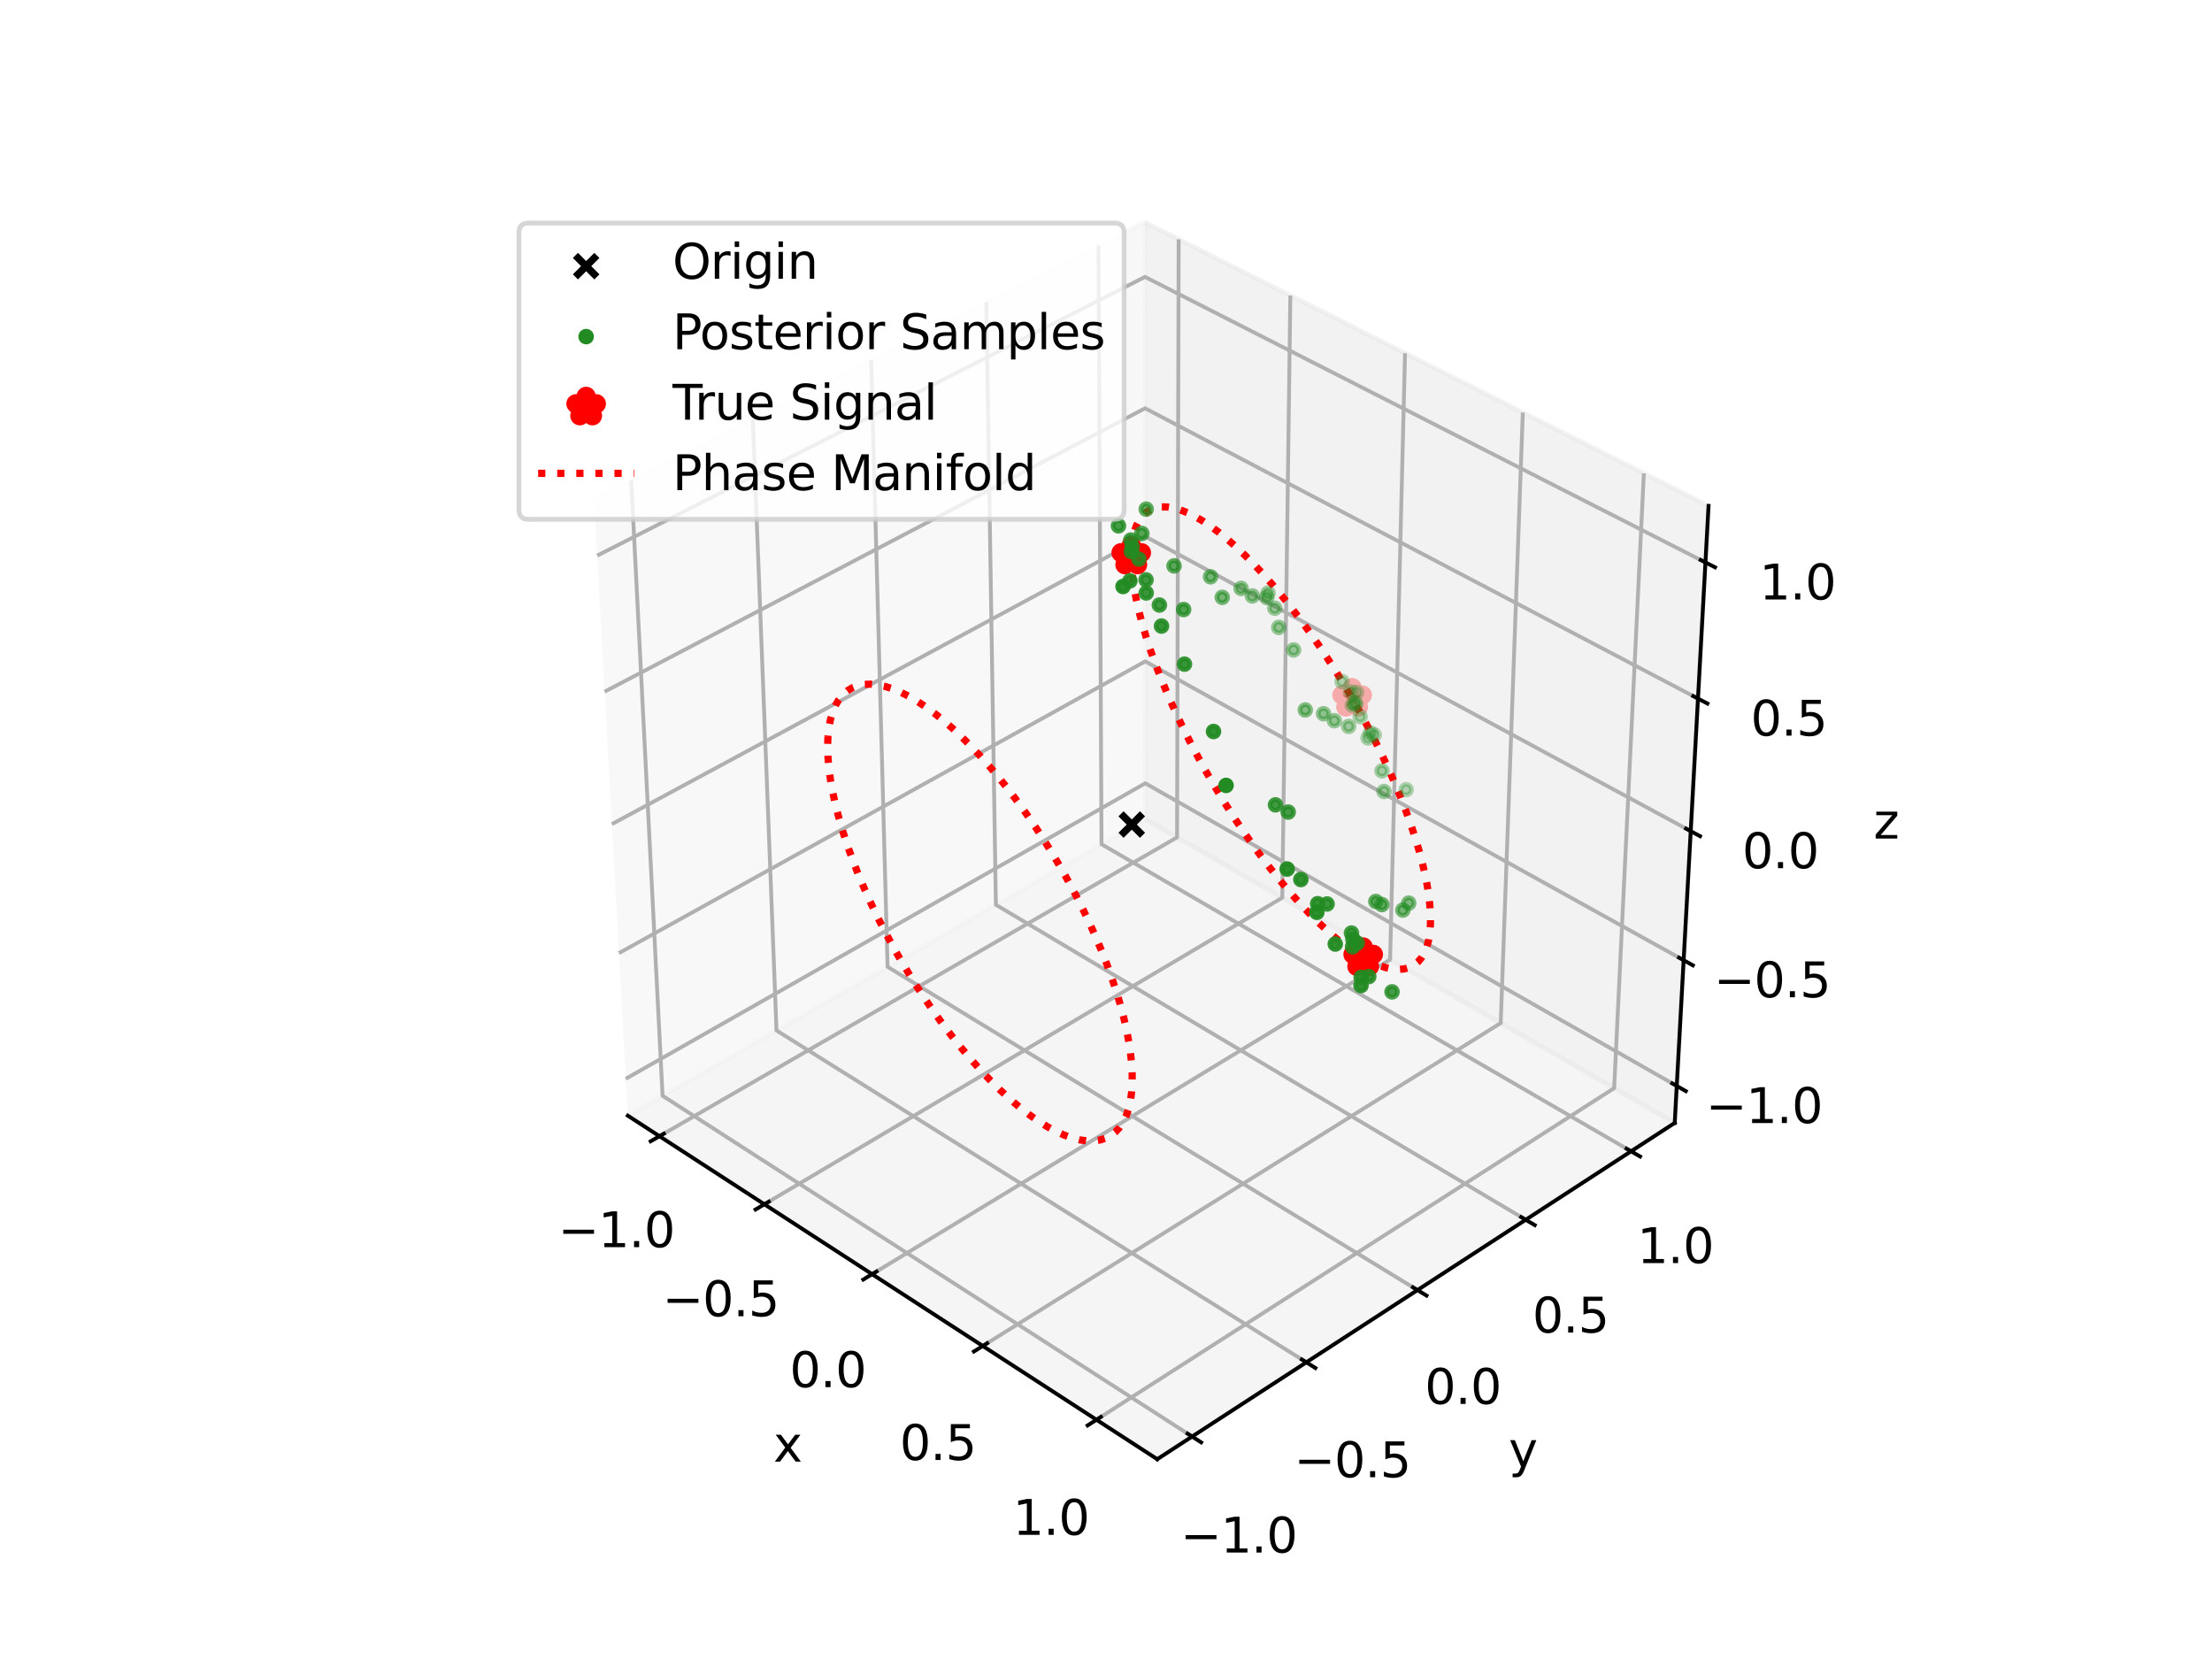 <?xml version="1.0" encoding="utf-8" standalone="no"?>
<!DOCTYPE svg PUBLIC "-//W3C//DTD SVG 1.1//EN"
  "http://www.w3.org/Graphics/SVG/1.1/DTD/svg11.dtd">
<svg xmlns:xlink="http://www.w3.org/1999/xlink" width="460.8pt" height="345.6pt" viewBox="0 0 460.8 345.6" xmlns="http://www.w3.org/2000/svg" version="1.1">
 <defs>
  <style type="text/css">*{stroke-linejoin: round; stroke-linecap: butt}</style>
 </defs>
 <g id="figure_1">
  <g id="patch_1">
   <path d="M 0 345.6 
L 460.8 345.6 
L 460.8 0 
L 0 0 
z
" style="fill: #ffffff"/>
  </g>
  <g id="patch_2">
   <path d="M 103.104 307.584 
L 369.216 307.584 
L 369.216 41.472 
L 103.104 41.472 
z
" style="fill: #ffffff"/>
  </g>
  <g id="pane3d_1">
   <g id="patch_3">
    <path d="M 130.789 232.417 
L 238.592 170.643 
L 238.522 46.337 
L 123.766 103.975 
" style="fill: #f2f2f2; opacity: 0.5; stroke: #f2f2f2; stroke-linejoin: miter"/>
   </g>
  </g>
  <g id="pane3d_2">
   <g id="patch_4">
    <path d="M 238.592 170.643 
L 348.877 233.923 
L 355.921 105.385 
L 238.522 46.337 
" style="fill: #e6e6e6; opacity: 0.5; stroke: #e6e6e6; stroke-linejoin: miter"/>
   </g>
  </g>
  <g id="pane3d_3">
   <g id="patch_5">
    <path d="M 130.789 232.417 
L 241.074 303.976 
L 348.877 233.923 
L 238.592 170.643 
" style="fill: #ececec; opacity: 0.5; stroke: #ececec; stroke-linejoin: miter"/>
   </g>
  </g>
  <g id="grid3d_1">
   <g id="Line3DCollection_1">
    <path d="M 137.378 236.693 
L 245.205 174.437 
L 245.536 49.865 
" style="fill: none; stroke: #b0b0b0; stroke-width: 0.8"/>
    <path d="M 159.234 250.874 
L 267.119 187.011 
L 268.803 61.567 
" style="fill: none; stroke: #b0b0b0; stroke-width: 0.8"/>
    <path d="M 181.676 265.436 
L 289.585 199.902 
L 292.693 73.583 
" style="fill: none; stroke: #b0b0b0; stroke-width: 0.8"/>
    <path d="M 204.727 280.393 
L 312.624 213.122 
L 317.231 85.925 
" style="fill: none; stroke: #b0b0b0; stroke-width: 0.8"/>
    <path d="M 228.413 295.761 
L 336.259 226.683 
L 342.443 98.607 
" style="fill: none; stroke: #b0b0b0; stroke-width: 0.8"/>
   </g>
  </g>
  <g id="grid3d_2">
   <g id="Line3DCollection_2">
    <path d="M 131.495 100.093 
L 138.025 228.271 
L 248.336 299.257 
" style="fill: none; stroke: #b0b0b0; stroke-width: 0.8"/>
    <path d="M 156.823 87.372 
L 161.761 214.669 
L 272.131 283.794 
" style="fill: none; stroke: #b0b0b0; stroke-width: 0.8"/>
    <path d="M 181.472 74.991 
L 184.899 201.411 
L 295.288 268.747 
" style="fill: none; stroke: #b0b0b0; stroke-width: 0.8"/>
    <path d="M 205.469 62.938 
L 207.46 188.483 
L 317.83 254.098 
" style="fill: none; stroke: #b0b0b0; stroke-width: 0.8"/>
    <path d="M 228.839 51.2 
L 229.465 175.873 
L 339.782 239.833 
" style="fill: none; stroke: #b0b0b0; stroke-width: 0.8"/>
   </g>
  </g>
  <g id="grid3d_3">
   <g id="Line3DCollection_3">
    <path d="M 349.299 226.225 
L 238.588 163.171 
L 130.368 224.725 
" style="fill: none; stroke: #b0b0b0; stroke-width: 0.8"/>
    <path d="M 350.734 200.031 
L 238.574 137.774 
L 128.937 198.548 
" style="fill: none; stroke: #b0b0b0; stroke-width: 0.8"/>
    <path d="M 352.208 173.142 
L 238.559 111.744 
L 127.468 171.678 
" style="fill: none; stroke: #b0b0b0; stroke-width: 0.8"/>
    <path d="M 353.721 145.528 
L 238.544 85.056 
L 125.959 144.086 
" style="fill: none; stroke: #b0b0b0; stroke-width: 0.8"/>
    <path d="M 355.275 117.162 
L 238.528 57.686 
L 124.409 115.742 
" style="fill: none; stroke: #b0b0b0; stroke-width: 0.8"/>
   </g>
  </g>
  <g id="axis3d_1">
   <g id="line2d_1">
    <path d="M 130.789 232.417 
L 241.074 303.976 
" style="fill: none; stroke: #000000; stroke-width: 0.8; stroke-linecap: square"/>
   </g>
   <g id="xtick_1">
    <g id="line2d_2">
     <path d="M 138.293 236.164 
L 135.544 237.751 
" style="fill: none; stroke: #000000; stroke-width: 0.8; stroke-linecap: square"/>
    </g>
    <g id="text_1">
     <!-- −1.0 -->
     <g transform="translate(116.254 259.806) scale(0.1 -0.1)">
      <defs>
       <path id="DejaVuSans-2212" d="M 678 2272 
L 4684 2272 
L 4684 1741 
L 678 1741 
L 678 2272 
z
" transform="scale(0.016)"/>
       <path id="DejaVuSans-31" d="M 794 531 
L 1825 531 
L 1825 4091 
L 703 3866 
L 703 4441 
L 1819 4666 
L 2450 4666 
L 2450 531 
L 3481 531 
L 3481 0 
L 794 0 
L 794 531 
z
" transform="scale(0.016)"/>
       <path id="DejaVuSans-2e" d="M 684 794 
L 1344 794 
L 1344 0 
L 684 0 
L 684 794 
z
" transform="scale(0.016)"/>
       <path id="DejaVuSans-30" d="M 2034 4250 
Q 1547 4250 1301 3770 
Q 1056 3291 1056 2328 
Q 1056 1369 1301 889 
Q 1547 409 2034 409 
Q 2525 409 2770 889 
Q 3016 1369 3016 2328 
Q 3016 3291 2770 3770 
Q 2525 4250 2034 4250 
z
M 2034 4750 
Q 2819 4750 3233 4129 
Q 3647 3509 3647 2328 
Q 3647 1150 3233 529 
Q 2819 -91 2034 -91 
Q 1250 -91 836 529 
Q 422 1150 422 2328 
Q 422 3509 836 4129 
Q 1250 4750 2034 4750 
z
" transform="scale(0.016)"/>
      </defs>
      <use xlink:href="#DejaVuSans-2212"/>
      <use xlink:href="#DejaVuSans-31" x="83.789"/>
      <use xlink:href="#DejaVuSans-2e" x="147.412"/>
      <use xlink:href="#DejaVuSans-30" x="179.199"/>
     </g>
    </g>
   </g>
   <g id="xtick_2">
    <g id="line2d_3">
     <path d="M 160.151 250.332 
L 157.398 251.961 
" style="fill: none; stroke: #000000; stroke-width: 0.8; stroke-linecap: square"/>
    </g>
    <g id="text_2">
     <!-- −0.5 -->
     <g transform="translate(137.993 274.194) scale(0.1 -0.1)">
      <defs>
       <path id="DejaVuSans-35" d="M 691 4666 
L 3169 4666 
L 3169 4134 
L 1269 4134 
L 1269 2991 
Q 1406 3038 1543 3061 
Q 1681 3084 1819 3084 
Q 2600 3084 3056 2656 
Q 3513 2228 3513 1497 
Q 3513 744 3044 326 
Q 2575 -91 1722 -91 
Q 1428 -91 1123 -41 
Q 819 9 494 109 
L 494 744 
Q 775 591 1075 516 
Q 1375 441 1709 441 
Q 2250 441 2565 725 
Q 2881 1009 2881 1497 
Q 2881 1984 2565 2268 
Q 2250 2553 1709 2553 
Q 1456 2553 1204 2497 
Q 953 2441 691 2322 
L 691 4666 
z
" transform="scale(0.016)"/>
      </defs>
      <use xlink:href="#DejaVuSans-2212"/>
      <use xlink:href="#DejaVuSans-30" x="83.789"/>
      <use xlink:href="#DejaVuSans-2e" x="147.412"/>
      <use xlink:href="#DejaVuSans-35" x="179.199"/>
     </g>
    </g>
   </g>
   <g id="xtick_3">
    <g id="line2d_4">
     <path d="M 182.593 264.879 
L 179.838 266.552 
" style="fill: none; stroke: #000000; stroke-width: 0.8; stroke-linecap: square"/>
    </g>
    <g id="text_3">
     <!-- 0.0 -->
     <g transform="translate(164.505 288.967) scale(0.1 -0.1)">
      <use xlink:href="#DejaVuSans-30"/>
      <use xlink:href="#DejaVuSans-2e" x="63.623"/>
      <use xlink:href="#DejaVuSans-30" x="95.41"/>
     </g>
    </g>
   </g>
   <g id="xtick_4">
    <g id="line2d_5">
     <path d="M 205.645 279.82 
L 202.888 281.539 
" style="fill: none; stroke: #000000; stroke-width: 0.8; stroke-linecap: square"/>
    </g>
    <g id="text_4">
     <!-- 0.5 -->
     <g transform="translate(187.432 304.141) scale(0.1 -0.1)">
      <use xlink:href="#DejaVuSans-30"/>
      <use xlink:href="#DejaVuSans-2e" x="63.623"/>
      <use xlink:href="#DejaVuSans-35" x="95.41"/>
     </g>
    </g>
   </g>
   <g id="xtick_5">
    <g id="line2d_6">
     <path d="M 229.331 295.173 
L 226.573 296.94 
" style="fill: none; stroke: #000000; stroke-width: 0.8; stroke-linecap: square"/>
    </g>
    <g id="text_5">
     <!-- 1.0 -->
     <g transform="translate(210.991 319.733) scale(0.1 -0.1)">
      <use xlink:href="#DejaVuSans-31"/>
      <use xlink:href="#DejaVuSans-2e" x="63.623"/>
      <use xlink:href="#DejaVuSans-30" x="95.41"/>
     </g>
    </g>
   </g>
   <g id="text_6">
    <!-- x -->
    <g transform="translate(161.113 304.487) scale(0.1 -0.1)">
     <defs>
      <path id="DejaVuSans-78" d="M 3513 3500 
L 2247 1797 
L 3578 0 
L 2900 0 
L 1881 1375 
L 863 0 
L 184 0 
L 1544 1831 
L 300 3500 
L 978 3500 
L 1906 2253 
L 2834 3500 
L 3513 3500 
z
" transform="scale(0.016)"/>
     </defs>
     <use xlink:href="#DejaVuSans-78"/>
    </g>
   </g>
  </g>
  <g id="axis3d_2">
   <g id="line2d_7">
    <path d="M 348.877 233.923 
L 241.074 303.976 
" style="fill: none; stroke: #000000; stroke-width: 0.8; stroke-linecap: square"/>
   </g>
   <g id="xtick_6">
    <g id="line2d_8">
     <path d="M 247.395 298.652 
L 250.221 300.47 
" style="fill: none; stroke: #000000; stroke-width: 0.8; stroke-linecap: square"/>
    </g>
    <g id="text_7">
     <!-- −1.0 -->
     <g transform="translate(245.914 323.423) scale(0.1 -0.1)">
      <use xlink:href="#DejaVuSans-2212"/>
      <use xlink:href="#DejaVuSans-31" x="83.789"/>
      <use xlink:href="#DejaVuSans-2e" x="147.412"/>
      <use xlink:href="#DejaVuSans-30" x="179.199"/>
     </g>
    </g>
   </g>
   <g id="xtick_7">
    <g id="line2d_9">
     <path d="M 271.191 283.205 
L 274.015 284.974 
" style="fill: none; stroke: #000000; stroke-width: 0.8; stroke-linecap: square"/>
    </g>
    <g id="text_8">
     <!-- −0.5 -->
     <g transform="translate(269.581 307.731) scale(0.1 -0.1)">
      <use xlink:href="#DejaVuSans-2212"/>
      <use xlink:href="#DejaVuSans-30" x="83.789"/>
      <use xlink:href="#DejaVuSans-2e" x="147.412"/>
      <use xlink:href="#DejaVuSans-35" x="179.199"/>
     </g>
    </g>
   </g>
   <g id="xtick_8">
    <g id="line2d_10">
     <path d="M 294.348 268.174 
L 297.17 269.895 
" style="fill: none; stroke: #000000; stroke-width: 0.8; stroke-linecap: square"/>
    </g>
    <g id="text_9">
     <!-- 0.0 -->
     <g transform="translate(296.803 292.461) scale(0.1 -0.1)">
      <use xlink:href="#DejaVuSans-30"/>
      <use xlink:href="#DejaVuSans-2e" x="63.623"/>
      <use xlink:href="#DejaVuSans-30" x="95.41"/>
     </g>
    </g>
   </g>
   <g id="xtick_9">
    <g id="line2d_11">
     <path d="M 316.891 253.54 
L 319.711 255.216 
" style="fill: none; stroke: #000000; stroke-width: 0.8; stroke-linecap: square"/>
    </g>
    <g id="text_10">
     <!-- 0.5 -->
     <g transform="translate(319.224 277.596) scale(0.1 -0.1)">
      <use xlink:href="#DejaVuSans-30"/>
      <use xlink:href="#DejaVuSans-2e" x="63.623"/>
      <use xlink:href="#DejaVuSans-35" x="95.41"/>
     </g>
    </g>
   </g>
   <g id="xtick_10">
    <g id="line2d_12">
     <path d="M 338.844 239.289 
L 341.661 240.922 
" style="fill: none; stroke: #000000; stroke-width: 0.8; stroke-linecap: square"/>
    </g>
    <g id="text_11">
     <!-- 1.0 -->
     <g transform="translate(341.058 263.12) scale(0.1 -0.1)">
      <use xlink:href="#DejaVuSans-31"/>
      <use xlink:href="#DejaVuSans-2e" x="63.623"/>
      <use xlink:href="#DejaVuSans-30" x="95.41"/>
     </g>
    </g>
   </g>
   <g id="text_12">
    <!-- y -->
    <g transform="translate(314.293 305.613) scale(0.1 -0.1)">
     <defs>
      <path id="DejaVuSans-79" d="M 2059 -325 
Q 1816 -950 1584 -1140 
Q 1353 -1331 966 -1331 
L 506 -1331 
L 506 -850 
L 844 -850 
Q 1081 -850 1212 -737 
Q 1344 -625 1503 -206 
L 1606 56 
L 191 3500 
L 800 3500 
L 1894 763 
L 2988 3500 
L 3597 3500 
L 2059 -325 
z
" transform="scale(0.016)"/>
     </defs>
     <use xlink:href="#DejaVuSans-79"/>
    </g>
   </g>
  </g>
  <g id="axis3d_3">
   <g id="line2d_13">
    <path d="M 348.877 233.923 
L 355.921 105.385 
" style="fill: none; stroke: #000000; stroke-width: 0.8; stroke-linecap: square"/>
   </g>
   <g id="xtick_11">
    <g id="line2d_14">
     <path d="M 348.358 225.689 
L 351.184 227.299 
" style="fill: none; stroke: #000000; stroke-width: 0.8; stroke-linecap: square"/>
    </g>
    <g id="text_13">
     <!-- −1.0 -->
     <g transform="translate(355.35 233.948) scale(0.1 -0.1)">
      <use xlink:href="#DejaVuSans-2212"/>
      <use xlink:href="#DejaVuSans-31" x="83.789"/>
      <use xlink:href="#DejaVuSans-2e" x="147.412"/>
      <use xlink:href="#DejaVuSans-30" x="179.199"/>
     </g>
    </g>
   </g>
   <g id="xtick_12">
    <g id="line2d_15">
     <path d="M 349.78 199.501 
L 352.645 201.092 
" style="fill: none; stroke: #000000; stroke-width: 0.8; stroke-linecap: square"/>
    </g>
    <g id="text_14">
     <!-- −0.5 -->
     <g transform="translate(357.024 207.753) scale(0.1 -0.1)">
      <use xlink:href="#DejaVuSans-2212"/>
      <use xlink:href="#DejaVuSans-30" x="83.789"/>
      <use xlink:href="#DejaVuSans-2e" x="147.412"/>
      <use xlink:href="#DejaVuSans-35" x="179.199"/>
     </g>
    </g>
   </g>
   <g id="xtick_13">
    <g id="line2d_16">
     <path d="M 351.24 172.619 
L 354.146 174.189 
" style="fill: none; stroke: #000000; stroke-width: 0.8; stroke-linecap: square"/>
    </g>
    <g id="text_15">
     <!-- 0.0 -->
     <g transform="translate(362.933 180.862) scale(0.1 -0.1)">
      <use xlink:href="#DejaVuSans-30"/>
      <use xlink:href="#DejaVuSans-2e" x="63.623"/>
      <use xlink:href="#DejaVuSans-30" x="95.41"/>
     </g>
    </g>
   </g>
   <g id="xtick_14">
    <g id="line2d_17">
     <path d="M 352.739 145.013 
L 355.687 146.561 
" style="fill: none; stroke: #000000; stroke-width: 0.8; stroke-linecap: square"/>
    </g>
    <g id="text_16">
     <!-- 0.5 -->
     <g transform="translate(364.697 153.247) scale(0.1 -0.1)">
      <use xlink:href="#DejaVuSans-30"/>
      <use xlink:href="#DejaVuSans-2e" x="63.623"/>
      <use xlink:href="#DejaVuSans-35" x="95.41"/>
     </g>
    </g>
   </g>
   <g id="xtick_15">
    <g id="line2d_18">
     <path d="M 354.28 116.655 
L 357.27 118.178 
" style="fill: none; stroke: #000000; stroke-width: 0.8; stroke-linecap: square"/>
    </g>
    <g id="text_17">
     <!-- 1.0 -->
     <g transform="translate(366.51 124.878) scale(0.1 -0.1)">
      <use xlink:href="#DejaVuSans-31"/>
      <use xlink:href="#DejaVuSans-2e" x="63.623"/>
      <use xlink:href="#DejaVuSans-30" x="95.41"/>
     </g>
    </g>
   </g>
   <g id="text_18">
    <!-- z -->
    <g transform="translate(390.301 174.687) scale(0.1 -0.1)">
     <defs>
      <path id="DejaVuSans-7a" d="M 353 3500 
L 3084 3500 
L 3084 2975 
L 922 459 
L 3084 459 
L 3084 0 
L 275 0 
L 275 525 
L 2438 3041 
L 353 3041 
L 353 3500 
z
" transform="scale(0.016)"/>
     </defs>
     <use xlink:href="#DejaVuSans-7a"/>
    </g>
   </g>
  </g>
  <g id="axes_1">
   <g id="line2d_19">
    <path d="M 235.664 115.83 
L 235.721 117.83 
L 235.908 119.983 
L 236.226 122.283 
L 236.673 124.72 
L 237.249 127.283 
L 237.951 129.964 
L 238.778 132.749 
L 239.726 135.628 
L 240.79 138.588 
L 241.968 141.617 
L 243.254 144.701 
L 244.643 147.826 
L 246.128 150.979 
L 247.703 154.145 
L 249.362 157.312 
L 251.096 160.463 
L 252.899 163.586 
L 254.762 166.666 
L 256.677 169.69 
L 258.635 172.644 
L 260.628 175.514 
L 262.646 178.289 
L 264.68 180.957 
L 266.722 183.504 
L 268.762 185.922 
L 270.791 188.199 
L 272.801 190.326 
L 274.783 192.294 
L 276.727 194.096 
L 278.627 195.724 
L 280.474 197.173 
L 282.26 198.436 
L 283.978 199.511 
L 285.621 200.392 
L 287.182 201.078 
L 288.657 201.567 
L 290.038 201.859 
L 291.321 201.952 
L 292.502 201.849 
L 293.575 201.552 
L 294.539 201.061 
L 295.388 200.382 
L 296.121 199.517 
L 296.736 198.472 
L 297.231 197.251 
L 297.605 195.862 
L 297.856 194.31 
L 297.986 192.602 
L 297.994 190.747 
L 297.881 188.751 
L 297.648 186.624 
L 297.296 184.374 
L 296.828 182.01 
L 296.246 179.541 
L 295.553 176.979 
L 294.751 174.331 
L 293.844 171.609 
L 292.836 168.822 
L 291.731 165.982 
L 290.533 163.098 
L 289.247 160.182 
L 287.877 157.243 
L 286.429 154.293 
L 284.909 151.342 
L 283.32 148.401 
L 281.671 145.481 
L 279.966 142.591 
L 278.211 139.744 
L 276.413 136.948 
L 274.579 134.214 
L 272.714 131.552 
L 270.826 128.971 
L 268.922 126.482 
L 267.008 124.094 
L 265.091 121.815 
L 263.178 119.655 
L 261.277 117.621 
L 259.395 115.722 
L 257.537 113.966 
L 255.713 112.36 
L 253.928 110.91 
L 252.19 109.623 
L 250.505 108.504 
L 248.881 107.56 
L 247.323 106.794 
L 245.839 106.21 
L 244.434 105.813 
L 243.115 105.605 
L 241.887 105.588 
L 240.756 105.763 
L 239.727 106.131 
L 238.804 106.691 
L 237.994 107.444 
L 237.298 108.387 
L 236.722 109.517 
L 236.268 110.831 
L 235.939 112.324 
L 235.737 113.993 
L 235.664 115.83 
" clip-path="url(#pe7bf911a79)" style="fill: none; stroke-dasharray: 1.5,2.475; stroke-dashoffset: 0; stroke: #ff0000; stroke-width: 1.5"/>
   </g>
   <g id="line2d_20">
    <path d="M 172.476 153.456 
L 172.409 155.492 
L 172.474 157.678 
L 172.673 160.004 
L 173.005 162.46 
L 173.469 165.038 
L 174.064 167.726 
L 174.788 170.514 
L 175.637 173.388 
L 176.61 176.337 
L 177.702 179.349 
L 178.909 182.41 
L 180.225 185.506 
L 181.645 188.624 
L 183.163 191.75 
L 184.772 194.87 
L 186.465 197.97 
L 188.235 201.037 
L 190.073 204.056 
L 191.971 207.014 
L 193.922 209.898 
L 195.915 212.695 
L 197.943 215.394 
L 199.995 217.981 
L 202.064 220.446 
L 204.139 222.779 
L 206.212 224.969 
L 208.273 227.008 
L 210.314 228.887 
L 212.326 230.598 
L 214.299 232.136 
L 216.227 233.494 
L 218.1 234.668 
L 219.911 235.653 
L 221.653 236.446 
L 223.319 237.046 
L 224.902 237.45 
L 226.397 237.659 
L 227.797 237.673 
L 229.097 237.492 
L 230.294 237.12 
L 231.382 236.559 
L 232.358 235.811 
L 233.218 234.883 
L 233.961 233.778 
L 234.584 232.502 
L 235.085 231.061 
L 235.464 229.463 
L 235.718 227.713 
L 235.849 225.82 
L 235.857 223.791 
L 235.742 221.636 
L 235.504 219.363 
L 235.147 216.982 
L 234.671 214.501 
L 234.08 211.931 
L 233.375 209.281 
L 232.559 206.562 
L 231.638 203.783 
L 230.613 200.956 
L 229.489 198.091 
L 228.27 195.197 
L 226.961 192.287 
L 225.568 189.37 
L 224.094 186.456 
L 222.546 183.558 
L 220.929 180.684 
L 219.249 177.846 
L 217.512 175.053 
L 215.725 172.316 
L 213.893 169.645 
L 212.023 167.049 
L 210.123 164.539 
L 208.198 162.123 
L 206.257 159.81 
L 204.305 157.61 
L 202.351 155.53 
L 200.4 153.579 
L 198.462 151.765 
L 196.542 150.095 
L 194.648 148.576 
L 192.787 147.214 
L 190.967 146.015 
L 189.195 144.985 
L 187.478 144.129 
L 185.822 143.451 
L 184.235 142.954 
L 182.722 142.643 
L 181.292 142.518 
L 179.949 142.583 
L 178.699 142.837 
L 177.549 143.282 
L 176.504 143.916 
L 175.568 144.739 
L 174.746 145.748 
L 174.042 146.94 
L 173.46 148.312 
L 173.004 149.859 
L 172.675 151.575 
L 172.476 153.456 
" clip-path="url(#pe7bf911a79)" style="fill: none; stroke-dasharray: 1.5,2.475; stroke-dashoffset: 0; stroke: #ff0000; stroke-width: 1.5"/>
   </g>
   <g id="Path3DCollection_1">
    <defs>
     <path id="m681fc7bc5e" d="M -2.236 2.236 
L 2.236 -2.236 
M -2.236 -2.236 
L 2.236 2.236 
" style="stroke: #000000; stroke-width: 1.5"/>
    </defs>
    <g clip-path="url(#pe7bf911a79)">
     <use xlink:href="#m681fc7bc5e" x="235.769" y="171.771" style="stroke: #000000; stroke-width: 1.5"/>
    </g>
   </g>
   <g id="Path3DCollection_2">
    <defs>
     <path id="C0_0_8488d19bf5" d="M 0 -2.236 
L -0.502 -0.691 
L -2.127 -0.691 
L -0.812 0.264 
L -1.314 1.809 
L -0 0.854 
L 1.314 1.809 
L 0.812 0.264 
L 2.127 -0.691 
L 0.502 -0.691 
z
"/>
    </defs>
    <g clip-path="url(#pe7bf911a79)">
     <use xlink:href="#C0_0_8488d19bf5" x="281.673" y="145.48" style="fill: #ff0000; fill-opacity: 0.3; stroke: #ff0000; stroke-opacity: 0.3; stroke-width: 4"/>
    </g>
    <g clip-path="url(#pe7bf911a79)">
     <use xlink:href="#C0_0_8488d19bf5" x="235.66" y="115.832" style="fill: #ff0000; fill-opacity: 0.996; stroke: #ff0000; stroke-opacity: 0.996; stroke-width: 4"/>
    </g>
    <g clip-path="url(#pe7bf911a79)">
     <use xlink:href="#C0_0_8488d19bf5" x="283.979" y="199.51" style="fill: #ff0000; stroke: #ff0000; stroke-width: 4"/>
    </g>
   </g>
   <g id="Path3DCollection_3">
    <defs>
     <path id="C1_0_be8198ee9f" d="M 0 1.118 
C 0.297 1.118 0.581 1 0.791 0.791 
C 1 0.581 1.118 0.297 1.118 -0 
C 1.118 -0.297 1 -0.581 0.791 -0.791 
C 0.581 -1 0.297 -1.118 0 -1.118 
C -0.297 -1.118 -0.581 -1 -0.791 -0.791 
C -1 -0.581 -1.118 -0.297 -1.118 0 
C -1.118 0.297 -1 0.581 -0.791 0.791 
C -0.581 1 -0.297 1.118 0 1.118 
z
"/>
    </defs>
    <g clip-path="url(#pe7bf911a79)">
     <use xlink:href="#C1_0_be8198ee9f" x="282.607" y="144.228" style="fill: #228b22; fill-opacity: 0.3; stroke: #228b22; stroke-opacity: 0.3"/>
    </g>
    <g clip-path="url(#pe7bf911a79)">
     <use xlink:href="#C1_0_be8198ee9f" x="281.346" y="144.145" style="fill: #228b22; fill-opacity: 0.322; stroke: #228b22; stroke-opacity: 0.322"/>
    </g>
    <g clip-path="url(#pe7bf911a79)">
     <use xlink:href="#C1_0_be8198ee9f" x="292.93" y="164.496" style="fill: #228b22; fill-opacity: 0.326; stroke: #228b22; stroke-opacity: 0.326"/>
    </g>
    <g clip-path="url(#pe7bf911a79)">
     <use xlink:href="#C1_0_be8198ee9f" x="286.297" y="153.094" style="fill: #228b22; fill-opacity: 0.327; stroke: #228b22; stroke-opacity: 0.327"/>
    </g>
    <g clip-path="url(#pe7bf911a79)">
     <use xlink:href="#C1_0_be8198ee9f" x="282.425" y="146.702" style="fill: #228b22; fill-opacity: 0.328; stroke: #228b22; stroke-opacity: 0.328"/>
    </g>
    <g clip-path="url(#pe7bf911a79)">
     <use xlink:href="#C1_0_be8198ee9f" x="279.565" y="141.97" style="fill: #228b22; fill-opacity: 0.329; stroke: #228b22; stroke-opacity: 0.329"/>
    </g>
    <g clip-path="url(#pe7bf911a79)">
     <use xlink:href="#C1_0_be8198ee9f" x="282.308" y="146.477" style="fill: #228b22; fill-opacity: 0.33; stroke: #228b22; stroke-opacity: 0.33"/>
    </g>
    <g clip-path="url(#pe7bf911a79)">
     <use xlink:href="#C1_0_be8198ee9f" x="285.506" y="152.687" style="fill: #228b22; fill-opacity: 0.336; stroke: #228b22; stroke-opacity: 0.336"/>
    </g>
    <g clip-path="url(#pe7bf911a79)">
     <use xlink:href="#C1_0_be8198ee9f" x="283.344" y="149.277" style="fill: #228b22; fill-opacity: 0.339; stroke: #228b22; stroke-opacity: 0.339"/>
    </g>
    <g clip-path="url(#pe7bf911a79)">
     <use xlink:href="#C1_0_be8198ee9f" x="281.709" y="146.894" style="fill: #228b22; fill-opacity: 0.345; stroke: #228b22; stroke-opacity: 0.345"/>
    </g>
    <g clip-path="url(#pe7bf911a79)">
     <use xlink:href="#C1_0_be8198ee9f" x="284.988" y="153.735" style="fill: #228b22; fill-opacity: 0.357; stroke: #228b22; stroke-opacity: 0.357"/>
    </g>
    <g clip-path="url(#pe7bf911a79)">
     <use xlink:href="#C1_0_be8198ee9f" x="287.889" y="160.584" style="fill: #228b22; fill-opacity: 0.378; stroke: #228b22; stroke-opacity: 0.378"/>
    </g>
    <g clip-path="url(#pe7bf911a79)">
     <use xlink:href="#C1_0_be8198ee9f" x="280.947" y="151.325" style="fill: #228b22; fill-opacity: 0.406; stroke: #228b22; stroke-opacity: 0.406"/>
    </g>
    <g clip-path="url(#pe7bf911a79)">
     <use xlink:href="#C1_0_be8198ee9f" x="288.316" y="164.883" style="fill: #228b22; fill-opacity: 0.416; stroke: #228b22; stroke-opacity: 0.416"/>
    </g>
    <g clip-path="url(#pe7bf911a79)">
     <use xlink:href="#C1_0_be8198ee9f" x="264.143" y="123.564" style="fill: #228b22; fill-opacity: 0.42; stroke: #228b22; stroke-opacity: 0.42"/>
    </g>
    <g clip-path="url(#pe7bf911a79)">
     <use xlink:href="#C1_0_be8198ee9f" x="265.558" y="126.702" style="fill: #228b22; fill-opacity: 0.426; stroke: #228b22; stroke-opacity: 0.426"/>
    </g>
    <g clip-path="url(#pe7bf911a79)">
     <use xlink:href="#C1_0_be8198ee9f" x="263.879" y="124.493" style="fill: #228b22; fill-opacity: 0.434; stroke: #228b22; stroke-opacity: 0.434"/>
    </g>
    <g clip-path="url(#pe7bf911a79)">
     <use xlink:href="#C1_0_be8198ee9f" x="269.48" y="135.398" style="fill: #228b22; fill-opacity: 0.446; stroke: #228b22; stroke-opacity: 0.446"/>
    </g>
    <g clip-path="url(#pe7bf911a79)">
     <use xlink:href="#C1_0_be8198ee9f" x="277.972" y="150.139" style="fill: #228b22; fill-opacity: 0.447; stroke: #228b22; stroke-opacity: 0.447"/>
    </g>
    <g clip-path="url(#pe7bf911a79)">
     <use xlink:href="#C1_0_be8198ee9f" x="266.388" y="130.7" style="fill: #228b22; fill-opacity: 0.453; stroke: #228b22; stroke-opacity: 0.453"/>
    </g>
    <g clip-path="url(#pe7bf911a79)">
     <use xlink:href="#C1_0_be8198ee9f" x="275.714" y="148.686" style="fill: #228b22; fill-opacity: 0.473; stroke: #228b22; stroke-opacity: 0.473"/>
    </g>
    <g clip-path="url(#pe7bf911a79)">
     <use xlink:href="#C1_0_be8198ee9f" x="260.887" y="124.149" style="fill: #228b22; fill-opacity: 0.484; stroke: #228b22; stroke-opacity: 0.484"/>
    </g>
    <g clip-path="url(#pe7bf911a79)">
     <use xlink:href="#C1_0_be8198ee9f" x="258.535" y="122.578" style="fill: #228b22; fill-opacity: 0.511; stroke: #228b22; stroke-opacity: 0.511"/>
    </g>
    <g clip-path="url(#pe7bf911a79)">
     <use xlink:href="#C1_0_be8198ee9f" x="271.913" y="147.894" style="fill: #228b22; fill-opacity: 0.534; stroke: #228b22; stroke-opacity: 0.534"/>
    </g>
    <g clip-path="url(#pe7bf911a79)">
     <use xlink:href="#C1_0_be8198ee9f" x="293.466" y="188.129" style="fill: #228b22; fill-opacity: 0.566; stroke: #228b22; stroke-opacity: 0.566"/>
    </g>
    <g clip-path="url(#pe7bf911a79)">
     <use xlink:href="#C1_0_be8198ee9f" x="292.242" y="189.584" style="fill: #228b22; fill-opacity: 0.602; stroke: #228b22; stroke-opacity: 0.602"/>
    </g>
    <g clip-path="url(#pe7bf911a79)">
     <use xlink:href="#C1_0_be8198ee9f" x="254.62" y="124.443" style="fill: #228b22; fill-opacity: 0.602; stroke: #228b22; stroke-opacity: 0.602"/>
    </g>
    <g clip-path="url(#pe7bf911a79)">
     <use xlink:href="#C1_0_be8198ee9f" x="252.183" y="120.152" style="fill: #228b22; fill-opacity: 0.603; stroke: #228b22; stroke-opacity: 0.603"/>
    </g>
    <g clip-path="url(#pe7bf911a79)">
     <use xlink:href="#C1_0_be8198ee9f" x="287.862" y="188.439" style="fill: #228b22; fill-opacity: 0.672; stroke: #228b22; stroke-opacity: 0.672"/>
    </g>
    <g clip-path="url(#pe7bf911a79)">
     <use xlink:href="#C1_0_be8198ee9f" x="286.611" y="187.794" style="fill: #228b22; fill-opacity: 0.688; stroke: #228b22; stroke-opacity: 0.688"/>
    </g>
    <g clip-path="url(#pe7bf911a79)">
     <use xlink:href="#C1_0_be8198ee9f" x="238.777" y="106.067" style="fill: #228b22; fill-opacity: 0.696; stroke: #228b22; stroke-opacity: 0.696"/>
    </g>
    <g clip-path="url(#pe7bf911a79)">
     <use xlink:href="#C1_0_be8198ee9f" x="244.573" y="117.889" style="fill: #228b22; fill-opacity: 0.715; stroke: #228b22; stroke-opacity: 0.715"/>
    </g>
    <g clip-path="url(#pe7bf911a79)">
     <use xlink:href="#C1_0_be8198ee9f" x="237.862" y="111.126" style="fill: #228b22; fill-opacity: 0.765; stroke: #228b22; stroke-opacity: 0.765"/>
    </g>
    <g clip-path="url(#pe7bf911a79)">
     <use xlink:href="#C1_0_be8198ee9f" x="246.574" y="126.978" style="fill: #228b22; fill-opacity: 0.775; stroke: #228b22; stroke-opacity: 0.775"/>
    </g>
    <g clip-path="url(#pe7bf911a79)">
     <use xlink:href="#C1_0_be8198ee9f" x="235.566" y="112.506" style="fill: #228b22; fill-opacity: 0.822; stroke: #228b22; stroke-opacity: 0.822"/>
    </g>
    <g clip-path="url(#pe7bf911a79)">
     <use xlink:href="#C1_0_be8198ee9f" x="289.985" y="206.621" style="fill: #228b22; fill-opacity: 0.822; stroke: #228b22; stroke-opacity: 0.822"/>
    </g>
    <g clip-path="url(#pe7bf911a79)">
     <use xlink:href="#C1_0_be8198ee9f" x="268.357" y="169.17" style="fill: #228b22; fill-opacity: 0.822; stroke: #228b22; stroke-opacity: 0.822"/>
    </g>
    <g clip-path="url(#pe7bf911a79)">
     <use xlink:href="#C1_0_be8198ee9f" x="235.863" y="113.954" style="fill: #228b22; fill-opacity: 0.831; stroke: #228b22; stroke-opacity: 0.831"/>
    </g>
    <g clip-path="url(#pe7bf911a79)">
     <use xlink:href="#C1_0_be8198ee9f" x="237.246" y="116.469" style="fill: #228b22; fill-opacity: 0.833; stroke: #228b22; stroke-opacity: 0.833"/>
    </g>
    <g clip-path="url(#pe7bf911a79)">
     <use xlink:href="#C1_0_be8198ee9f" x="233" y="109.546" style="fill: #228b22; fill-opacity: 0.836; stroke: #228b22; stroke-opacity: 0.836"/>
    </g>
    <g clip-path="url(#pe7bf911a79)">
     <use xlink:href="#C1_0_be8198ee9f" x="282.75" y="196.459" style="fill: #228b22; fill-opacity: 0.846; stroke: #228b22; stroke-opacity: 0.846"/>
    </g>
    <g clip-path="url(#pe7bf911a79)">
     <use xlink:href="#C1_0_be8198ee9f" x="235.667" y="114.889" style="fill: #228b22; fill-opacity: 0.846; stroke: #228b22; stroke-opacity: 0.846"/>
    </g>
    <g clip-path="url(#pe7bf911a79)">
     <use xlink:href="#C1_0_be8198ee9f" x="281.539" y="194.369" style="fill: #228b22; fill-opacity: 0.849; stroke: #228b22; stroke-opacity: 0.849"/>
    </g>
    <g clip-path="url(#pe7bf911a79)">
     <use xlink:href="#C1_0_be8198ee9f" x="238.738" y="120.8" style="fill: #228b22; fill-opacity: 0.852; stroke: #228b22; stroke-opacity: 0.852"/>
    </g>
    <g clip-path="url(#pe7bf911a79)">
     <use xlink:href="#C1_0_be8198ee9f" x="265.707" y="167.667" style="fill: #228b22; fill-opacity: 0.855; stroke: #228b22; stroke-opacity: 0.855"/>
    </g>
    <g clip-path="url(#pe7bf911a79)">
     <use xlink:href="#C1_0_be8198ee9f" x="241.523" y="126.039" style="fill: #228b22; fill-opacity: 0.856; stroke: #228b22; stroke-opacity: 0.856"/>
    </g>
    <g clip-path="url(#pe7bf911a79)">
     <use xlink:href="#C1_0_be8198ee9f" x="281.815" y="195.625" style="fill: #228b22; fill-opacity: 0.857; stroke: #228b22; stroke-opacity: 0.857"/>
    </g>
    <g clip-path="url(#pe7bf911a79)">
     <use xlink:href="#C1_0_be8198ee9f" x="281.755" y="197.234" style="fill: #228b22; fill-opacity: 0.874; stroke: #228b22; stroke-opacity: 0.874"/>
    </g>
    <g clip-path="url(#pe7bf911a79)">
     <use xlink:href="#C1_0_be8198ee9f" x="276.456" y="188.316" style="fill: #228b22; fill-opacity: 0.877; stroke: #228b22; stroke-opacity: 0.877"/>
    </g>
    <g clip-path="url(#pe7bf911a79)">
     <use xlink:href="#C1_0_be8198ee9f" x="238.773" y="123.524" style="fill: #228b22; fill-opacity: 0.879; stroke: #228b22; stroke-opacity: 0.879"/>
    </g>
    <g clip-path="url(#pe7bf911a79)">
     <use xlink:href="#C1_0_be8198ee9f" x="285.137" y="203.444" style="fill: #228b22; fill-opacity: 0.879; stroke: #228b22; stroke-opacity: 0.879"/>
    </g>
    <g clip-path="url(#pe7bf911a79)">
     <use xlink:href="#C1_0_be8198ee9f" x="246.752" y="138.354" style="fill: #228b22; fill-opacity: 0.892; stroke: #228b22; stroke-opacity: 0.892"/>
    </g>
    <g clip-path="url(#pe7bf911a79)">
     <use xlink:href="#C1_0_be8198ee9f" x="241.96" y="130.421" style="fill: #228b22; fill-opacity: 0.895; stroke: #228b22; stroke-opacity: 0.895"/>
    </g>
    <g clip-path="url(#pe7bf911a79)">
     <use xlink:href="#C1_0_be8198ee9f" x="283.562" y="203.606" style="fill: #228b22; fill-opacity: 0.906; stroke: #228b22; stroke-opacity: 0.906"/>
    </g>
    <g clip-path="url(#pe7bf911a79)">
     <use xlink:href="#C1_0_be8198ee9f" x="274.498" y="188.256" style="fill: #228b22; fill-opacity: 0.912; stroke: #228b22; stroke-opacity: 0.912"/>
    </g>
    <g clip-path="url(#pe7bf911a79)">
     <use xlink:href="#C1_0_be8198ee9f" x="235.377" y="121.002" style="fill: #228b22; fill-opacity: 0.914; stroke: #228b22; stroke-opacity: 0.914"/>
    </g>
    <g clip-path="url(#pe7bf911a79)">
     <use xlink:href="#C1_0_be8198ee9f" x="270.992" y="183.219" style="fill: #228b22; fill-opacity: 0.923; stroke: #228b22; stroke-opacity: 0.923"/>
    </g>
    <g clip-path="url(#pe7bf911a79)">
     <use xlink:href="#C1_0_be8198ee9f" x="283.52" y="205.312" style="fill: #228b22; fill-opacity: 0.927; stroke: #228b22; stroke-opacity: 0.927"/>
    </g>
    <g clip-path="url(#pe7bf911a79)">
     <use xlink:href="#C1_0_be8198ee9f" x="252.8" y="152.385" style="fill: #228b22; fill-opacity: 0.931; stroke: #228b22; stroke-opacity: 0.931"/>
    </g>
    <g clip-path="url(#pe7bf911a79)">
     <use xlink:href="#C1_0_be8198ee9f" x="278.162" y="196.661" style="fill: #228b22; fill-opacity: 0.933; stroke: #228b22; stroke-opacity: 0.933"/>
    </g>
    <g clip-path="url(#pe7bf911a79)">
     <use xlink:href="#C1_0_be8198ee9f" x="274.326" y="190.056" style="fill: #228b22; fill-opacity: 0.934; stroke: #228b22; stroke-opacity: 0.934"/>
    </g>
    <g clip-path="url(#pe7bf911a79)">
     <use xlink:href="#C1_0_be8198ee9f" x="268.143" y="181.038" style="fill: #228b22; fill-opacity: 0.95; stroke: #228b22; stroke-opacity: 0.95"/>
    </g>
    <g clip-path="url(#pe7bf911a79)">
     <use xlink:href="#C1_0_be8198ee9f" x="233.951" y="122.179" style="fill: #228b22; fill-opacity: 0.953; stroke: #228b22; stroke-opacity: 0.953"/>
    </g>
    <g clip-path="url(#pe7bf911a79)">
     <use xlink:href="#C1_0_be8198ee9f" x="255.409" y="163.618" style="fill: #228b22; stroke: #228b22"/>
    </g>
   </g>
   <g id="legend_1">
    <g id="patch_6">
     <path d="M 110.104 108.184 
L 232.176 108.184 
Q 234.176 108.184 234.176 106.184 
L 234.176 48.472 
Q 234.176 46.472 232.176 46.472 
L 110.104 46.472 
Q 108.104 46.472 108.104 48.472 
L 108.104 106.184 
Q 108.104 108.184 110.104 108.184 
z
" style="fill: #ffffff; opacity: 0.8; stroke: #cccccc; stroke-linejoin: miter"/>
    </g>
    <g id="Path3DCollection_4">
     <g>
      <use xlink:href="#m681fc7bc5e" x="122.104" y="55.445" style="stroke: #000000; stroke-width: 1.5"/>
     </g>
    </g>
    <g id="text_19">
     <!-- Origin -->
     <g transform="translate(140.104 58.07) scale(0.1 -0.1)">
      <defs>
       <path id="DejaVuSans-4f" d="M 2522 4238 
Q 1834 4238 1429 3725 
Q 1025 3213 1025 2328 
Q 1025 1447 1429 934 
Q 1834 422 2522 422 
Q 3209 422 3611 934 
Q 4013 1447 4013 2328 
Q 4013 3213 3611 3725 
Q 3209 4238 2522 4238 
z
M 2522 4750 
Q 3503 4750 4090 4092 
Q 4678 3434 4678 2328 
Q 4678 1225 4090 567 
Q 3503 -91 2522 -91 
Q 1538 -91 948 565 
Q 359 1222 359 2328 
Q 359 3434 948 4092 
Q 1538 4750 2522 4750 
z
" transform="scale(0.016)"/>
       <path id="DejaVuSans-72" d="M 2631 2963 
Q 2534 3019 2420 3045 
Q 2306 3072 2169 3072 
Q 1681 3072 1420 2755 
Q 1159 2438 1159 1844 
L 1159 0 
L 581 0 
L 581 3500 
L 1159 3500 
L 1159 2956 
Q 1341 3275 1631 3429 
Q 1922 3584 2338 3584 
Q 2397 3584 2469 3576 
Q 2541 3569 2628 3553 
L 2631 2963 
z
" transform="scale(0.016)"/>
       <path id="DejaVuSans-69" d="M 603 3500 
L 1178 3500 
L 1178 0 
L 603 0 
L 603 3500 
z
M 603 4863 
L 1178 4863 
L 1178 4134 
L 603 4134 
L 603 4863 
z
" transform="scale(0.016)"/>
       <path id="DejaVuSans-67" d="M 2906 1791 
Q 2906 2416 2648 2759 
Q 2391 3103 1925 3103 
Q 1463 3103 1205 2759 
Q 947 2416 947 1791 
Q 947 1169 1205 825 
Q 1463 481 1925 481 
Q 2391 481 2648 825 
Q 2906 1169 2906 1791 
z
M 3481 434 
Q 3481 -459 3084 -895 
Q 2688 -1331 1869 -1331 
Q 1566 -1331 1297 -1286 
Q 1028 -1241 775 -1147 
L 775 -588 
Q 1028 -725 1275 -790 
Q 1522 -856 1778 -856 
Q 2344 -856 2625 -561 
Q 2906 -266 2906 331 
L 2906 616 
Q 2728 306 2450 153 
Q 2172 0 1784 0 
Q 1141 0 747 490 
Q 353 981 353 1791 
Q 353 2603 747 3093 
Q 1141 3584 1784 3584 
Q 2172 3584 2450 3431 
Q 2728 3278 2906 2969 
L 2906 3500 
L 3481 3500 
L 3481 434 
z
" transform="scale(0.016)"/>
       <path id="DejaVuSans-6e" d="M 3513 2113 
L 3513 0 
L 2938 0 
L 2938 2094 
Q 2938 2591 2744 2837 
Q 2550 3084 2163 3084 
Q 1697 3084 1428 2787 
Q 1159 2491 1159 1978 
L 1159 0 
L 581 0 
L 581 3500 
L 1159 3500 
L 1159 2956 
Q 1366 3272 1645 3428 
Q 1925 3584 2291 3584 
Q 2894 3584 3203 3211 
Q 3513 2838 3513 2113 
z
" transform="scale(0.016)"/>
      </defs>
      <use xlink:href="#DejaVuSans-4f"/>
      <use xlink:href="#DejaVuSans-72" x="78.711"/>
      <use xlink:href="#DejaVuSans-69" x="119.824"/>
      <use xlink:href="#DejaVuSans-67" x="147.607"/>
      <use xlink:href="#DejaVuSans-69" x="211.084"/>
      <use xlink:href="#DejaVuSans-6e" x="238.867"/>
     </g>
    </g>
    <g id="Path3DCollection_5">
     <defs>
      <path id="mf641dddfc7" d="M 0 1.118 
C 0.297 1.118 0.581 1 0.791 0.791 
C 1 0.581 1.118 0.297 1.118 0 
C 1.118 -0.297 1 -0.581 0.791 -0.791 
C 0.581 -1 0.297 -1.118 0 -1.118 
C -0.297 -1.118 -0.581 -1 -0.791 -0.791 
C -1 -0.581 -1.118 -0.297 -1.118 0 
C -1.118 0.297 -1 0.581 -0.791 0.791 
C -0.581 1 -0.297 1.118 0 1.118 
z
" style="stroke: #228b22"/>
     </defs>
     <g>
      <use xlink:href="#mf641dddfc7" x="122.104" y="70.124" style="fill: #228b22; stroke: #228b22"/>
     </g>
    </g>
    <g id="text_20">
     <!-- Posterior Samples -->
     <g transform="translate(140.104 72.749) scale(0.1 -0.1)">
      <defs>
       <path id="DejaVuSans-50" d="M 1259 4147 
L 1259 2394 
L 2053 2394 
Q 2494 2394 2734 2622 
Q 2975 2850 2975 3272 
Q 2975 3691 2734 3919 
Q 2494 4147 2053 4147 
L 1259 4147 
z
M 628 4666 
L 2053 4666 
Q 2838 4666 3239 4311 
Q 3641 3956 3641 3272 
Q 3641 2581 3239 2228 
Q 2838 1875 2053 1875 
L 1259 1875 
L 1259 0 
L 628 0 
L 628 4666 
z
" transform="scale(0.016)"/>
       <path id="DejaVuSans-6f" d="M 1959 3097 
Q 1497 3097 1228 2736 
Q 959 2375 959 1747 
Q 959 1119 1226 758 
Q 1494 397 1959 397 
Q 2419 397 2687 759 
Q 2956 1122 2956 1747 
Q 2956 2369 2687 2733 
Q 2419 3097 1959 3097 
z
M 1959 3584 
Q 2709 3584 3137 3096 
Q 3566 2609 3566 1747 
Q 3566 888 3137 398 
Q 2709 -91 1959 -91 
Q 1206 -91 779 398 
Q 353 888 353 1747 
Q 353 2609 779 3096 
Q 1206 3584 1959 3584 
z
" transform="scale(0.016)"/>
       <path id="DejaVuSans-73" d="M 2834 3397 
L 2834 2853 
Q 2591 2978 2328 3040 
Q 2066 3103 1784 3103 
Q 1356 3103 1142 2972 
Q 928 2841 928 2578 
Q 928 2378 1081 2264 
Q 1234 2150 1697 2047 
L 1894 2003 
Q 2506 1872 2764 1633 
Q 3022 1394 3022 966 
Q 3022 478 2636 193 
Q 2250 -91 1575 -91 
Q 1294 -91 989 -36 
Q 684 19 347 128 
L 347 722 
Q 666 556 975 473 
Q 1284 391 1588 391 
Q 1994 391 2212 530 
Q 2431 669 2431 922 
Q 2431 1156 2273 1281 
Q 2116 1406 1581 1522 
L 1381 1569 
Q 847 1681 609 1914 
Q 372 2147 372 2553 
Q 372 3047 722 3315 
Q 1072 3584 1716 3584 
Q 2034 3584 2315 3537 
Q 2597 3491 2834 3397 
z
" transform="scale(0.016)"/>
       <path id="DejaVuSans-74" d="M 1172 4494 
L 1172 3500 
L 2356 3500 
L 2356 3053 
L 1172 3053 
L 1172 1153 
Q 1172 725 1289 603 
Q 1406 481 1766 481 
L 2356 481 
L 2356 0 
L 1766 0 
Q 1100 0 847 248 
Q 594 497 594 1153 
L 594 3053 
L 172 3053 
L 172 3500 
L 594 3500 
L 594 4494 
L 1172 4494 
z
" transform="scale(0.016)"/>
       <path id="DejaVuSans-65" d="M 3597 1894 
L 3597 1613 
L 953 1613 
Q 991 1019 1311 708 
Q 1631 397 2203 397 
Q 2534 397 2845 478 
Q 3156 559 3463 722 
L 3463 178 
Q 3153 47 2828 -22 
Q 2503 -91 2169 -91 
Q 1331 -91 842 396 
Q 353 884 353 1716 
Q 353 2575 817 3079 
Q 1281 3584 2069 3584 
Q 2775 3584 3186 3129 
Q 3597 2675 3597 1894 
z
M 3022 2063 
Q 3016 2534 2758 2815 
Q 2500 3097 2075 3097 
Q 1594 3097 1305 2825 
Q 1016 2553 972 2059 
L 3022 2063 
z
" transform="scale(0.016)"/>
       <path id="DejaVuSans-20" transform="scale(0.016)"/>
       <path id="DejaVuSans-53" d="M 3425 4513 
L 3425 3897 
Q 3066 4069 2747 4153 
Q 2428 4238 2131 4238 
Q 1616 4238 1336 4038 
Q 1056 3838 1056 3469 
Q 1056 3159 1242 3001 
Q 1428 2844 1947 2747 
L 2328 2669 
Q 3034 2534 3370 2195 
Q 3706 1856 3706 1288 
Q 3706 609 3251 259 
Q 2797 -91 1919 -91 
Q 1588 -91 1214 -16 
Q 841 59 441 206 
L 441 856 
Q 825 641 1194 531 
Q 1563 422 1919 422 
Q 2459 422 2753 634 
Q 3047 847 3047 1241 
Q 3047 1584 2836 1778 
Q 2625 1972 2144 2069 
L 1759 2144 
Q 1053 2284 737 2584 
Q 422 2884 422 3419 
Q 422 4038 858 4394 
Q 1294 4750 2059 4750 
Q 2388 4750 2728 4690 
Q 3069 4631 3425 4513 
z
" transform="scale(0.016)"/>
       <path id="DejaVuSans-61" d="M 2194 1759 
Q 1497 1759 1228 1600 
Q 959 1441 959 1056 
Q 959 750 1161 570 
Q 1363 391 1709 391 
Q 2188 391 2477 730 
Q 2766 1069 2766 1631 
L 2766 1759 
L 2194 1759 
z
M 3341 1997 
L 3341 0 
L 2766 0 
L 2766 531 
Q 2569 213 2275 61 
Q 1981 -91 1556 -91 
Q 1019 -91 701 211 
Q 384 513 384 1019 
Q 384 1609 779 1909 
Q 1175 2209 1959 2209 
L 2766 2209 
L 2766 2266 
Q 2766 2663 2505 2880 
Q 2244 3097 1772 3097 
Q 1472 3097 1187 3025 
Q 903 2953 641 2809 
L 641 3341 
Q 956 3463 1253 3523 
Q 1550 3584 1831 3584 
Q 2591 3584 2966 3190 
Q 3341 2797 3341 1997 
z
" transform="scale(0.016)"/>
       <path id="DejaVuSans-6d" d="M 3328 2828 
Q 3544 3216 3844 3400 
Q 4144 3584 4550 3584 
Q 5097 3584 5394 3201 
Q 5691 2819 5691 2113 
L 5691 0 
L 5113 0 
L 5113 2094 
Q 5113 2597 4934 2840 
Q 4756 3084 4391 3084 
Q 3944 3084 3684 2787 
Q 3425 2491 3425 1978 
L 3425 0 
L 2847 0 
L 2847 2094 
Q 2847 2600 2669 2842 
Q 2491 3084 2119 3084 
Q 1678 3084 1418 2786 
Q 1159 2488 1159 1978 
L 1159 0 
L 581 0 
L 581 3500 
L 1159 3500 
L 1159 2956 
Q 1356 3278 1631 3431 
Q 1906 3584 2284 3584 
Q 2666 3584 2933 3390 
Q 3200 3197 3328 2828 
z
" transform="scale(0.016)"/>
       <path id="DejaVuSans-70" d="M 1159 525 
L 1159 -1331 
L 581 -1331 
L 581 3500 
L 1159 3500 
L 1159 2969 
Q 1341 3281 1617 3432 
Q 1894 3584 2278 3584 
Q 2916 3584 3314 3078 
Q 3713 2572 3713 1747 
Q 3713 922 3314 415 
Q 2916 -91 2278 -91 
Q 1894 -91 1617 61 
Q 1341 213 1159 525 
z
M 3116 1747 
Q 3116 2381 2855 2742 
Q 2594 3103 2138 3103 
Q 1681 3103 1420 2742 
Q 1159 2381 1159 1747 
Q 1159 1113 1420 752 
Q 1681 391 2138 391 
Q 2594 391 2855 752 
Q 3116 1113 3116 1747 
z
" transform="scale(0.016)"/>
       <path id="DejaVuSans-6c" d="M 603 4863 
L 1178 4863 
L 1178 0 
L 603 0 
L 603 4863 
z
" transform="scale(0.016)"/>
      </defs>
      <use xlink:href="#DejaVuSans-50"/>
      <use xlink:href="#DejaVuSans-6f" x="56.678"/>
      <use xlink:href="#DejaVuSans-73" x="117.859"/>
      <use xlink:href="#DejaVuSans-74" x="169.959"/>
      <use xlink:href="#DejaVuSans-65" x="209.168"/>
      <use xlink:href="#DejaVuSans-72" x="270.691"/>
      <use xlink:href="#DejaVuSans-69" x="311.805"/>
      <use xlink:href="#DejaVuSans-6f" x="339.588"/>
      <use xlink:href="#DejaVuSans-72" x="400.77"/>
      <use xlink:href="#DejaVuSans-20" x="441.883"/>
      <use xlink:href="#DejaVuSans-53" x="473.67"/>
      <use xlink:href="#DejaVuSans-61" x="537.146"/>
      <use xlink:href="#DejaVuSans-6d" x="598.426"/>
      <use xlink:href="#DejaVuSans-70" x="695.838"/>
      <use xlink:href="#DejaVuSans-6c" x="759.314"/>
      <use xlink:href="#DejaVuSans-65" x="787.098"/>
      <use xlink:href="#DejaVuSans-73" x="848.621"/>
     </g>
    </g>
    <g id="Path3DCollection_6">
     <defs>
      <path id="m55a724beb1" d="M 0 -2.236 
L -0.502 -0.691 
L -2.127 -0.691 
L -0.812 0.264 
L -1.314 1.809 
L -0 0.854 
L 1.314 1.809 
L 0.812 0.264 
L 2.127 -0.691 
L 0.502 -0.691 
z
" style="stroke: #ff0000; stroke-width: 4"/>
     </defs>
     <g>
      <use xlink:href="#m55a724beb1" x="122.104" y="84.802" style="fill: #ff0000; stroke: #ff0000; stroke-width: 4"/>
     </g>
    </g>
    <g id="text_21">
     <!-- True Signal -->
     <g transform="translate(140.104 87.427) scale(0.1 -0.1)">
      <defs>
       <path id="DejaVuSans-54" d="M -19 4666 
L 3928 4666 
L 3928 4134 
L 2272 4134 
L 2272 0 
L 1638 0 
L 1638 4134 
L -19 4134 
L -19 4666 
z
" transform="scale(0.016)"/>
       <path id="DejaVuSans-75" d="M 544 1381 
L 544 3500 
L 1119 3500 
L 1119 1403 
Q 1119 906 1312 657 
Q 1506 409 1894 409 
Q 2359 409 2629 706 
Q 2900 1003 2900 1516 
L 2900 3500 
L 3475 3500 
L 3475 0 
L 2900 0 
L 2900 538 
Q 2691 219 2414 64 
Q 2138 -91 1772 -91 
Q 1169 -91 856 284 
Q 544 659 544 1381 
z
M 1991 3584 
L 1991 3584 
z
" transform="scale(0.016)"/>
      </defs>
      <use xlink:href="#DejaVuSans-54"/>
      <use xlink:href="#DejaVuSans-72" x="46.334"/>
      <use xlink:href="#DejaVuSans-75" x="87.447"/>
      <use xlink:href="#DejaVuSans-65" x="150.826"/>
      <use xlink:href="#DejaVuSans-20" x="212.35"/>
      <use xlink:href="#DejaVuSans-53" x="244.137"/>
      <use xlink:href="#DejaVuSans-69" x="307.613"/>
      <use xlink:href="#DejaVuSans-67" x="335.396"/>
      <use xlink:href="#DejaVuSans-6e" x="398.873"/>
      <use xlink:href="#DejaVuSans-61" x="462.252"/>
      <use xlink:href="#DejaVuSans-6c" x="523.531"/>
     </g>
    </g>
    <g id="line2d_21">
     <path d="M 112.104 98.605 
L 122.104 98.605 
L 132.104 98.605 
" style="fill: none; stroke-dasharray: 1.5,2.475; stroke-dashoffset: 0; stroke: #ff0000; stroke-width: 1.5"/>
    </g>
    <g id="text_22">
     <!-- Phase Manifold -->
     <g transform="translate(140.104 102.105) scale(0.1 -0.1)">
      <defs>
       <path id="DejaVuSans-68" d="M 3513 2113 
L 3513 0 
L 2938 0 
L 2938 2094 
Q 2938 2591 2744 2837 
Q 2550 3084 2163 3084 
Q 1697 3084 1428 2787 
Q 1159 2491 1159 1978 
L 1159 0 
L 581 0 
L 581 4863 
L 1159 4863 
L 1159 2956 
Q 1366 3272 1645 3428 
Q 1925 3584 2291 3584 
Q 2894 3584 3203 3211 
Q 3513 2838 3513 2113 
z
" transform="scale(0.016)"/>
       <path id="DejaVuSans-4d" d="M 628 4666 
L 1569 4666 
L 2759 1491 
L 3956 4666 
L 4897 4666 
L 4897 0 
L 4281 0 
L 4281 4097 
L 3078 897 
L 2444 897 
L 1241 4097 
L 1241 0 
L 628 0 
L 628 4666 
z
" transform="scale(0.016)"/>
       <path id="DejaVuSans-66" d="M 2375 4863 
L 2375 4384 
L 1825 4384 
Q 1516 4384 1395 4259 
Q 1275 4134 1275 3809 
L 1275 3500 
L 2222 3500 
L 2222 3053 
L 1275 3053 
L 1275 0 
L 697 0 
L 697 3053 
L 147 3053 
L 147 3500 
L 697 3500 
L 697 3744 
Q 697 4328 969 4595 
Q 1241 4863 1831 4863 
L 2375 4863 
z
" transform="scale(0.016)"/>
       <path id="DejaVuSans-64" d="M 2906 2969 
L 2906 4863 
L 3481 4863 
L 3481 0 
L 2906 0 
L 2906 525 
Q 2725 213 2448 61 
Q 2172 -91 1784 -91 
Q 1150 -91 751 415 
Q 353 922 353 1747 
Q 353 2572 751 3078 
Q 1150 3584 1784 3584 
Q 2172 3584 2448 3432 
Q 2725 3281 2906 2969 
z
M 947 1747 
Q 947 1113 1208 752 
Q 1469 391 1925 391 
Q 2381 391 2643 752 
Q 2906 1113 2906 1747 
Q 2906 2381 2643 2742 
Q 2381 3103 1925 3103 
Q 1469 3103 1208 2742 
Q 947 2381 947 1747 
z
" transform="scale(0.016)"/>
      </defs>
      <use xlink:href="#DejaVuSans-50"/>
      <use xlink:href="#DejaVuSans-68" x="60.303"/>
      <use xlink:href="#DejaVuSans-61" x="123.682"/>
      <use xlink:href="#DejaVuSans-73" x="184.961"/>
      <use xlink:href="#DejaVuSans-65" x="237.061"/>
      <use xlink:href="#DejaVuSans-20" x="298.584"/>
      <use xlink:href="#DejaVuSans-4d" x="330.371"/>
      <use xlink:href="#DejaVuSans-61" x="416.65"/>
      <use xlink:href="#DejaVuSans-6e" x="477.93"/>
      <use xlink:href="#DejaVuSans-69" x="541.309"/>
      <use xlink:href="#DejaVuSans-66" x="569.092"/>
      <use xlink:href="#DejaVuSans-6f" x="604.297"/>
      <use xlink:href="#DejaVuSans-6c" x="665.479"/>
      <use xlink:href="#DejaVuSans-64" x="693.262"/>
     </g>
    </g>
   </g>
  </g>
 </g>
 <defs>
  <clipPath id="pe7bf911a79">
   <rect x="103.104" y="41.472" width="266.112" height="266.112"/>
  </clipPath>
 </defs>
</svg>
